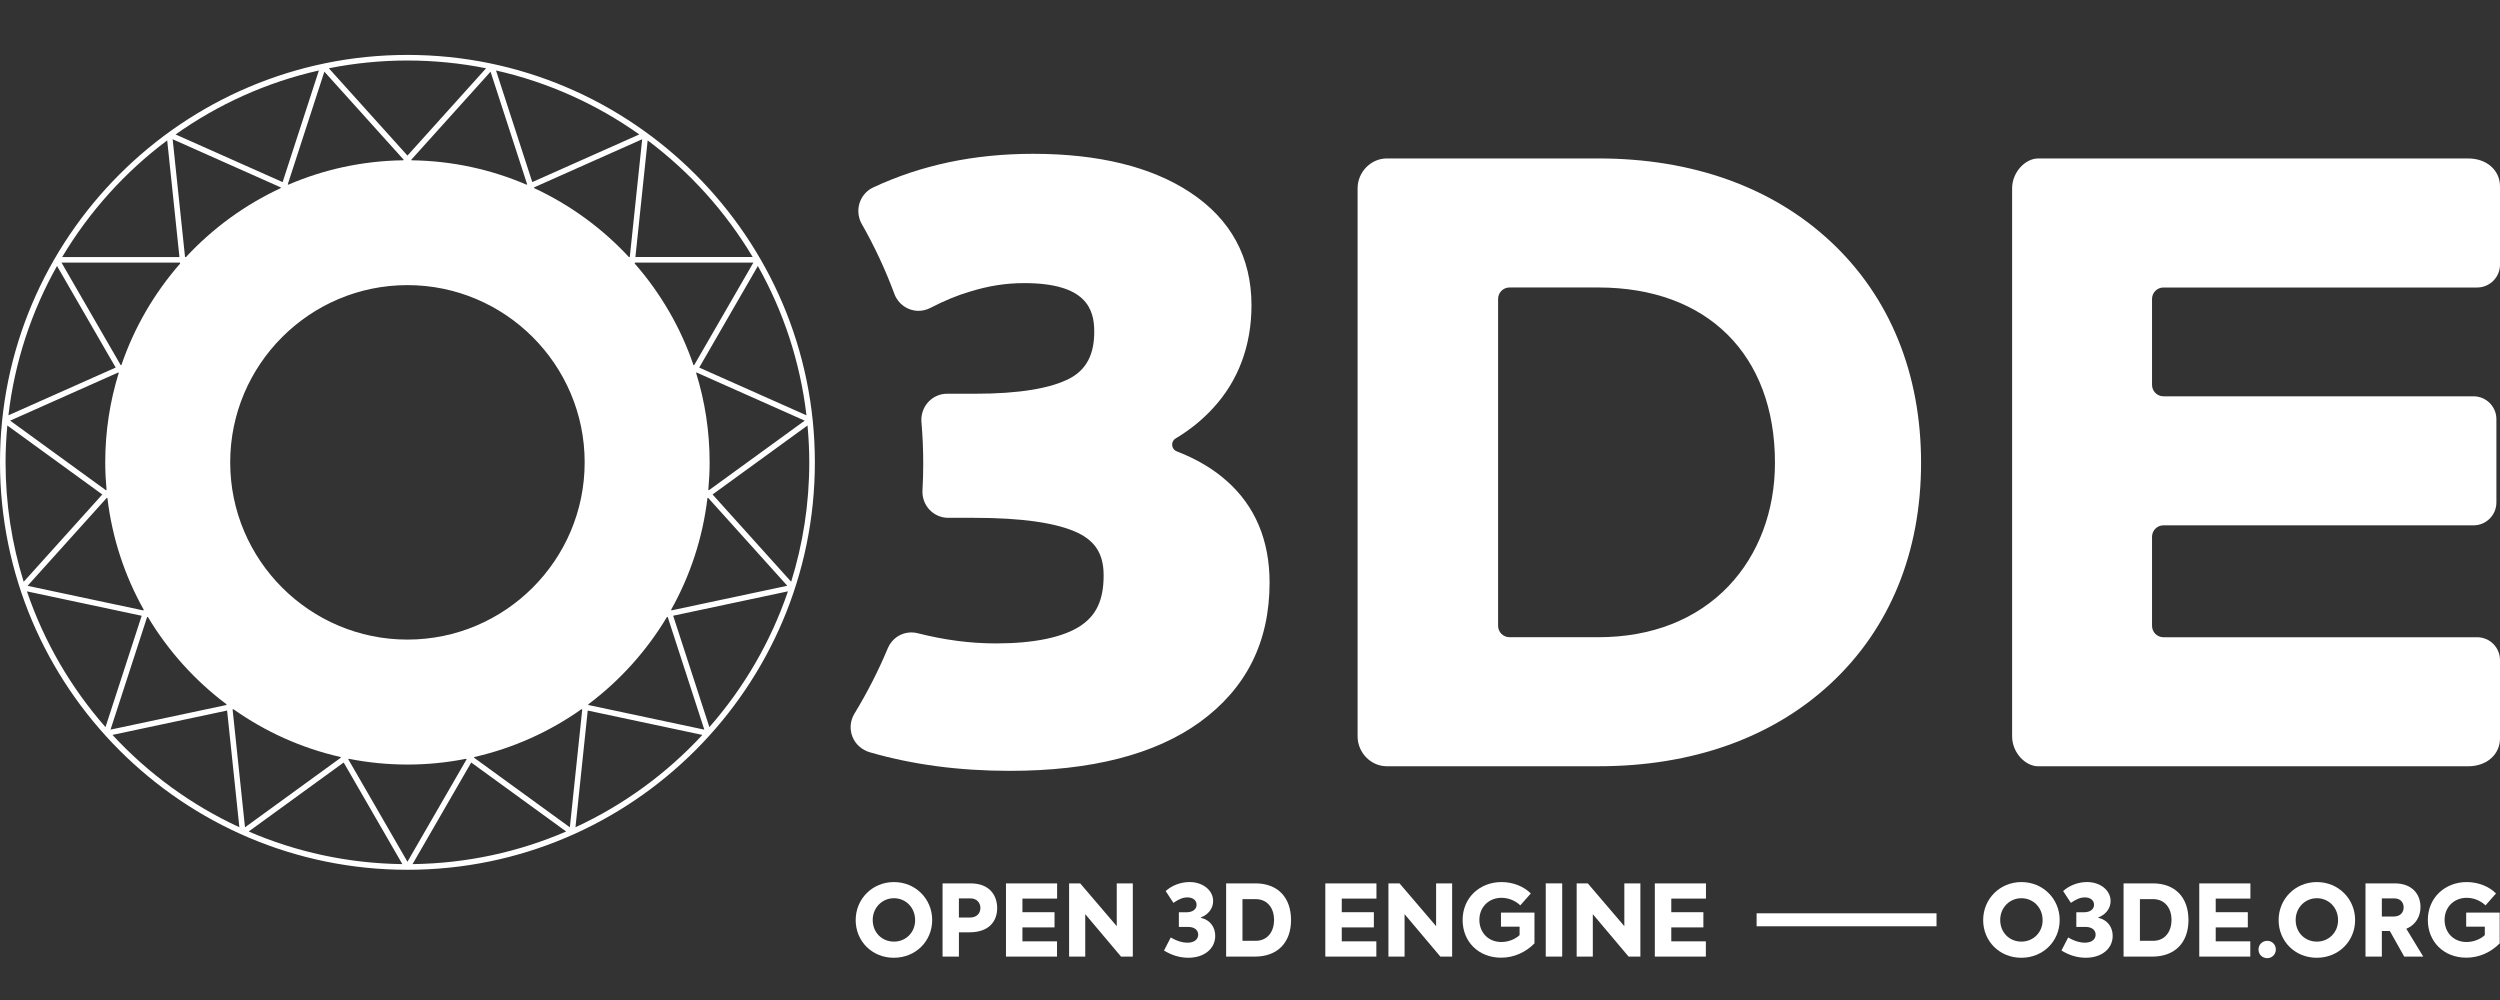 <?xml version="1.0" encoding="UTF-8"?>
<svg id="Layer_1" data-name="Layer 1" xmlns="http://www.w3.org/2000/svg" viewBox="0 0 1500 600">
  <rect x="0" y="0" width="1500" height="600" fill="#333333" stroke="none"/>
  <defs>
    <style>
      .cls-1 {
        fill: #fff;
      }
    </style>
  </defs>
  <g>
    <g>
      <path class="cls-1" d="m1098.57,145.12c-34.99-32.74-83.05-50.05-139.43-50.05h-127.06c-9.46,0-17.52,8.06-17.52,17.96v328.76c0,9.9,8.06,17.96,17.52,17.96h127.06c56.42,0,104.48-17.21,139.42-49.76,35.38-32.96,54.08-78.71,54.08-132.3s-18.7-99.47-54.07-132.57Zm-61.37,206.48c-19.16,20.11-46.19,30.73-78.18,30.73h-53.31c-3.78,0-6.85-3.07-6.85-6.85v-196.14c0-3.78,3.07-6.85,6.85-6.85h53.31c65.36,0,105.96,40.31,105.96,105.2,0,28.86-9.86,55.11-27.78,73.9Z"/>
      <path class="cls-1" d="m1298.07,172.5h188.2c7.59,0,13.73-6.15,13.73-13.73v-46.99c0-9.21-7.49-16.7-19.08-16.7h-258.07c-7.53,0-15.58,8.06-15.58,17.96v328.76c0,9.9,8.06,17.96,15.58,17.96h258.07c11.58,0,19.08-7.49,19.08-16.7v-46.99c0-7.59-6.15-13.73-13.73-13.73h-188.2c-3.78,0-6.85-3.07-6.85-6.85v-53.44c0-3.78,3.07-6.85,6.85-6.85h186.04c7.59,0,13.73-6.15,13.73-13.73v-49.96c0-7.59-6.15-13.73-13.73-13.73h-186.04c-3.78,0-6.85-3.07-6.85-6.85v-51.58c0-3.78,3.07-6.85,6.85-6.85Z"/>
      <path class="cls-1" d="m735.99,288.53c-8.09-7.23-18.11-13.16-29.94-17.72-3.37-1.3-3.75-5.89-.65-7.75,8.58-5.14,16.08-11.21,22.44-18.18,15.3-16.54,23.05-37.77,23.05-61.69,0-28.91-12.43-51.74-36.96-67.87-23.26-15.28-54.91-23.03-94.07-23.03-35.62,0-67.27,6.79-95.93,20.17-6.95,3.25-10.99,11.54-7.83,19.95.26.71.62,1.37.99,2.03,7.56,13.25,14.16,27.39,19.6,42.04,2.23,6,8.01,10.03,14.39,10.03,2.44,0,4.89-.6,7.08-1.73,8.5-4.39,16.43-7.67,23.69-9.78,10.99-3.4,21.36-5.13,32.65-5.13,37.27,0,42.05,15.57,42.05,29.13s-4.59,22.53-14.4,27.9c-11.62,6.2-30.83,9.35-57.11,9.35h-16.78c-1.22,0-2.45.12-3.64.42-7.89,2.03-12.38,9.3-11.75,16.62.71,8.19,1.07,16.59,1.07,24.96,0,5.13-.16,10.52-.46,16-.24,4.25,1.29,8.46,4.19,11.56,2.91,3.11,7,4.89,11.23,4.89h15.58c28.8,0,49.76,3.05,62.27,9.04,10.67,5.16,15.43,13.03,15.43,25.5,0,14.79-4.39,23.92-13.81,30.23-10.4,6.93-27.96,10.59-50.78,10.59-15.59,0-30.73-2.04-46.71-6.05-1.33-.37-2.71-.56-4.09-.56-6.17,0-11.71,3.73-14.11,9.49-5.57,13.37-12.3,26.56-20,39.21-2.58,4.23-3.02,9.33-1.19,13.95,1.8,4.57,5.78,7.94,10.46,9.29,25.57,7.38,53.2,11.12,83.96,11.12,48.78,0,87.11-9.82,113.91-29.19,27.82-20.18,41.92-47.91,41.92-83.8,0-25.37-8.67-45.9-25.75-61Z"/>
    </g>
    <path class="cls-1" d="m244.46,32.95C109.67,32.95,0,142.62,0,277.41s109.67,244.46,244.46,244.46,244.46-109.67,244.46-244.46S379.25,32.95,244.46,32.95Zm106.34,244.46c0,58.63-47.7,106.34-106.34,106.34s-106.34-47.7-106.34-106.34,47.7-106.34,106.34-106.34,106.34,47.7,106.34,106.34Zm-141.54,177.86c11.39,2.25,23.16,3.46,35.2,3.46s23.81-1.21,35.2-3.46l.33.24-35.53,61.54-35.53-61.55.32-.23Zm206.81-236.26c-7.73-22.64-19.8-43.26-35.24-60.89l.06-.56h71.13l-35.58,61.62-.38-.17Zm-38.74-64.79c-15.97-17.22-35.24-31.32-56.79-41.32l-.15-.45,64.91-28.9-7.43,70.68h-.55Zm-57.97-44.97l-21.76-66.97c31.41,7.1,60.5,20.33,85.97,38.38l-64.21,28.59Zm-3.07,1.37l-.39.18c-21.2-9.12-44.47-14.29-68.89-14.62l-.28-.31,47.6-52.86,21.97,67.62Zm-74.35-14.45c-24.43.34-47.72,5.5-68.92,14.63l-.38-.17,21.98-67.64,47.61,52.87-.28.31Zm-72.38,13.09l-64.21-28.59c25.47-18.06,54.56-31.3,85.98-38.39l-21.76,66.98Zm-1.04,3.2l-.14.44c-21.55,10.01-40.81,24.11-56.79,41.32h-.57l-7.43-70.67,64.92,28.91Zm-60.45,45.69c-15.43,17.62-27.49,38.23-35.22,60.85l-.38.17-35.56-61.6h71.1l.06.58Zm-38.67,62.39L5.05,249.18c3.78-32.23,13.92-62.52,29.16-89.6l35.19,60.95Zm1.68,2.91l.17.3c-5.27,16.97-8.11,35-8.11,53.68,0,5.55.29,11.03.78,16.45l-.29.32L6.08,252.38l65-28.94Zm-6.62,75.48c2.86,24.03,10.41,46.62,21.75,66.85l-.16.48-69.51-14.77,47.55-52.81.36.26Zm20.55,70.52l-21.71,66.83c-20.68-23.56-36.84-51.16-47.14-81.46l68.85,14.63Zm3.29.7l.48.1c12.17,20.33,28.19,38.1,47.07,52.27l.05.46-69.58,14.79,21.97-67.62Zm51.75,55.37c19.05,13.47,40.79,23.35,64.26,28.68l.22.38-57.54,41.81-7.44-70.76.51-.11Zm66.16,31.97l35.2,60.97c-32.69-.41-63.84-7.33-92.19-19.57l56.99-41.4Zm76.51,0l56.98,41.4c-28.35,12.24-59.49,19.16-92.17,19.57l35.2-60.96Zm1.68-2.91l.22-.39c23.45-5.33,45.18-15.2,64.23-28.66l.5.11-7.44,70.74-57.52-41.79Zm68.64-32.05c18.89-14.17,34.92-31.95,47.1-52.3l.47-.1,21.98,67.65-69.6-14.79.05-.46Zm50.86-53.1l68.87-14.64c-10.3,30.31-26.46,57.92-47.15,81.48l-21.72-66.84Zm-1.04-3.2l-.15-.47c11.34-20.22,18.89-42.82,21.75-66.85l.37-.27,47.55,52.81-69.52,14.78Zm22.14-72.39c.49-5.42.78-10.89.78-16.43,0-18.67-2.84-36.69-8.11-53.66l.17-.3,64.98,28.93-57.52,41.79-.3-.33Zm-5.47-73.3l35.19-60.95c15.24,27.08,25.38,57.38,29.16,89.6l-64.35-28.65Zm32.1-66.33h-70.38l7.35-69.98c25.31,18.93,46.76,42.74,63.02,69.98Zm-159.98-113.25l-47.17,52.39-47.17-52.39c15.26-3.04,31.03-4.66,47.17-4.66s31.91,1.62,47.18,4.66Zm-191.33,43.29l7.35,69.97H37.3c16.26-27.24,37.7-51.04,63-69.97ZM4.4,255.29l56.98,41.4-47.17,52.38c-7.06-22.65-10.87-46.71-10.87-71.65,0-7.46.39-14.84,1.06-22.13Zm63.08,185.65l68.78-14.62,7.36,70.03c-28.92-13.37-54.76-32.29-76.14-55.41Zm277.8,55.42l7.36-70.03,68.79,14.62c-21.38,23.12-47.23,42.03-76.15,55.4Zm129.43-147.3l-47.17-52.38,56.97-41.39c.67,7.29,1.06,14.67,1.06,22.13,0,24.94-3.81,49-10.87,71.64Z"/>
  </g>
  <g>
    <path class="cls-1" d="m513.41,552.07c0-12.73,9.99-22.83,22.95-22.83s22.95,10.1,22.95,22.77-9.87,22.65-23.01,22.65-22.89-9.99-22.89-22.59Zm35.67-.06c-.06-7.67-5.77-13.08-12.72-13.08s-12.73,5.53-12.73,13.08,5.59,12.96,12.73,12.96,12.78-5.53,12.72-12.96Z"/>
    <path class="cls-1" d="m598.3,544.88c0,7.67-4.7,14.51-16.65,14.51h-6.3v14.57h-9.81v-43.93h16.83c11.47,0,15.93,7.31,15.93,14.86Zm-10.05-.12c0-3.03-2.14-5.71-5.83-5.71h-7.08v11.47h6.66c4.34,0,6.24-2.85,6.24-5.77Z"/>
    <path class="cls-1" d="m603.59,530.02h30.68v9.16h-20.81v8.14h19.26v9.1h-19.26v8.38h20.75v9.16h-30.62v-43.93Z"/>
    <path class="cls-1" d="m679.69,530.02v43.93h-7.08l-21.46-25.45v25.45h-9.69v-43.93h6.65l21.94,25.68v-25.68h9.63Z"/>
    <path class="cls-1" d="m698.41,570.32l4.04-7.85c4.04,2.38,7.37,3.15,9.93,3.15,4.22,0,6.54-2.02,6.54-4.82s-2.32-4.64-5.95-4.64h-5.65v-8.8h4.58c3.87,0,6.06-1.9,6.06-4.52,0-2.79-2.43-4.4-5.47-4.4-2.62,0-4.94.89-8.44,3.27l-4.64-7.07c3.51-3.21,8.8-5.41,14.33-5.41,7.97,0,14.15,4.93,14.15,11.41,0,4.87-3.45,8.38-7.37,9.81v.24c5.65,1.25,8.62,5.71,8.62,10.82,0,7.73-6.6,13.14-16.11,13.14-5.41,0-10.17-1.61-14.63-4.34Z"/>
    <path class="cls-1" d="m735.68,530.02h17.54c13.49,0,21.4,8.5,21.4,22s-8.08,21.94-21.7,21.94h-17.24v-43.93Zm17.65,34.48c7.43,0,11.12-5.83,11.12-12.54s-3.69-12.49-11.12-12.49h-7.85v25.03h7.85Z"/>
    <path class="cls-1" d="m795.19,530.02h30.68v9.16h-20.81v8.14h19.26v9.1h-19.26v8.38h20.75v9.16h-30.62v-43.93Z"/>
    <path class="cls-1" d="m871.28,530.02v43.93h-7.07l-21.46-25.45v25.45h-9.69v-43.93h6.66l21.94,25.68v-25.68h9.63Z"/>
    <path class="cls-1" d="m877.57,552.01c0-13.38,10.29-22.77,23.37-22.77,7.37,0,13.73,2.97,17.54,6.84l-6.3,7.13c-2.91-2.73-6.9-4.52-11.3-4.52-7.73,0-13.26,5.71-13.26,13.2s5.23,13.32,13.2,13.32c4.46,0,8.62-1.9,10.94-4.16v-5.05h-11.18v-8.44h20.1v18.49c-5.35,5.35-12.25,8.56-20.04,8.56-13.49,0-23.07-9.57-23.07-22.59Z"/>
    <path class="cls-1" d="m937.32,530.02v43.93h-9.87v-43.93h9.87Z"/>
    <path class="cls-1" d="m984.23,530.02v43.93h-7.08l-21.46-25.45v25.45h-9.69v-43.93h6.66l21.94,25.68v-25.68h9.63Z"/>
    <path class="cls-1" d="m992.9,530.02h30.68v9.16h-20.81v8.14h19.26v9.1h-19.26v8.38h20.75v9.16h-30.62v-43.93Z"/>
    <path class="cls-1" d="m1053.97,547.98h107.94v7.79h-107.94v-7.79Z"/>
    <path class="cls-1" d="m1189.9,552.07c0-12.73,9.99-22.83,22.95-22.83s22.95,10.1,22.95,22.77-9.87,22.65-23.01,22.65-22.89-9.99-22.89-22.59Zm35.67-.06c-.06-7.67-5.77-13.08-12.73-13.08s-12.72,5.53-12.72,13.08,5.59,12.96,12.72,12.96,12.79-5.53,12.73-12.96Z"/>
    <path class="cls-1" d="m1236.87,570.32l4.04-7.85c4.04,2.38,7.37,3.15,9.93,3.15,4.22,0,6.54-2.02,6.54-4.82s-2.32-4.64-5.94-4.64h-5.65v-8.8h4.58c3.86,0,6.06-1.9,6.06-4.52,0-2.79-2.44-4.4-5.47-4.4-2.61,0-4.93.89-8.44,3.27l-4.64-7.07c3.51-3.21,8.8-5.41,14.33-5.41,7.96,0,14.15,4.93,14.15,11.41,0,4.87-3.45,8.38-7.37,9.81v.24c5.65,1.25,8.62,5.71,8.62,10.82,0,7.73-6.6,13.14-16.11,13.14-5.41,0-10.16-1.61-14.63-4.34Z"/>
    <path class="cls-1" d="m1274.14,530.02h17.54c13.49,0,21.4,8.5,21.4,22s-8.09,21.94-21.7,21.94h-17.24v-43.93Zm17.66,34.48c7.43,0,11.12-5.83,11.12-12.54s-3.69-12.49-11.12-12.49h-7.85v25.03h7.85Z"/>
    <path class="cls-1" d="m1319.56,530.02h30.68v9.16h-20.81v8.14h19.26v9.1h-19.26v8.38h20.75v9.16h-30.62v-43.93Z"/>
    <path class="cls-1" d="m1355.1,569.67c0-2.92,2.32-5.18,5.29-5.18,2.8,0,5.12,2.26,5.12,5.18s-2.32,5.23-5.12,5.23c-2.97,0-5.29-2.2-5.29-5.23Z"/>
    <path class="cls-1" d="m1367.17,552.07c0-12.73,9.99-22.83,22.95-22.83s22.95,10.1,22.95,22.77-9.87,22.65-23.01,22.65-22.89-9.99-22.89-22.59Zm35.67-.06c-.06-7.67-5.77-13.08-12.72-13.08s-12.72,5.53-12.72,13.08,5.59,12.96,12.72,12.96,12.78-5.53,12.72-12.96Z"/>
    <path class="cls-1" d="m1433.93,558.61h-4.82v15.34h-9.81v-43.93h17.48c10.64,0,15.52,6.66,15.52,14.21,0,5.23-2.5,10.52-8.51,13.02l10.17,16.71h-11.42l-8.62-15.34Zm-4.82-8.68h6.96c4.46,0,6.12-2.74,6.12-5.53s-1.84-5.35-5.47-5.35h-7.61v10.88Z"/>
    <path class="cls-1" d="m1456.7,552.01c0-13.38,10.29-22.77,23.37-22.77,7.37,0,13.73,2.97,17.54,6.84l-6.3,7.13c-2.91-2.73-6.9-4.52-11.3-4.52-7.73,0-13.26,5.71-13.26,13.2s5.23,13.32,13.2,13.32c4.46,0,8.62-1.9,10.94-4.16v-5.05h-11.18v-8.44h20.1v18.49c-5.35,5.35-12.25,8.56-20.04,8.56-13.49,0-23.07-9.57-23.07-22.59Z"/>
  </g>
</svg>